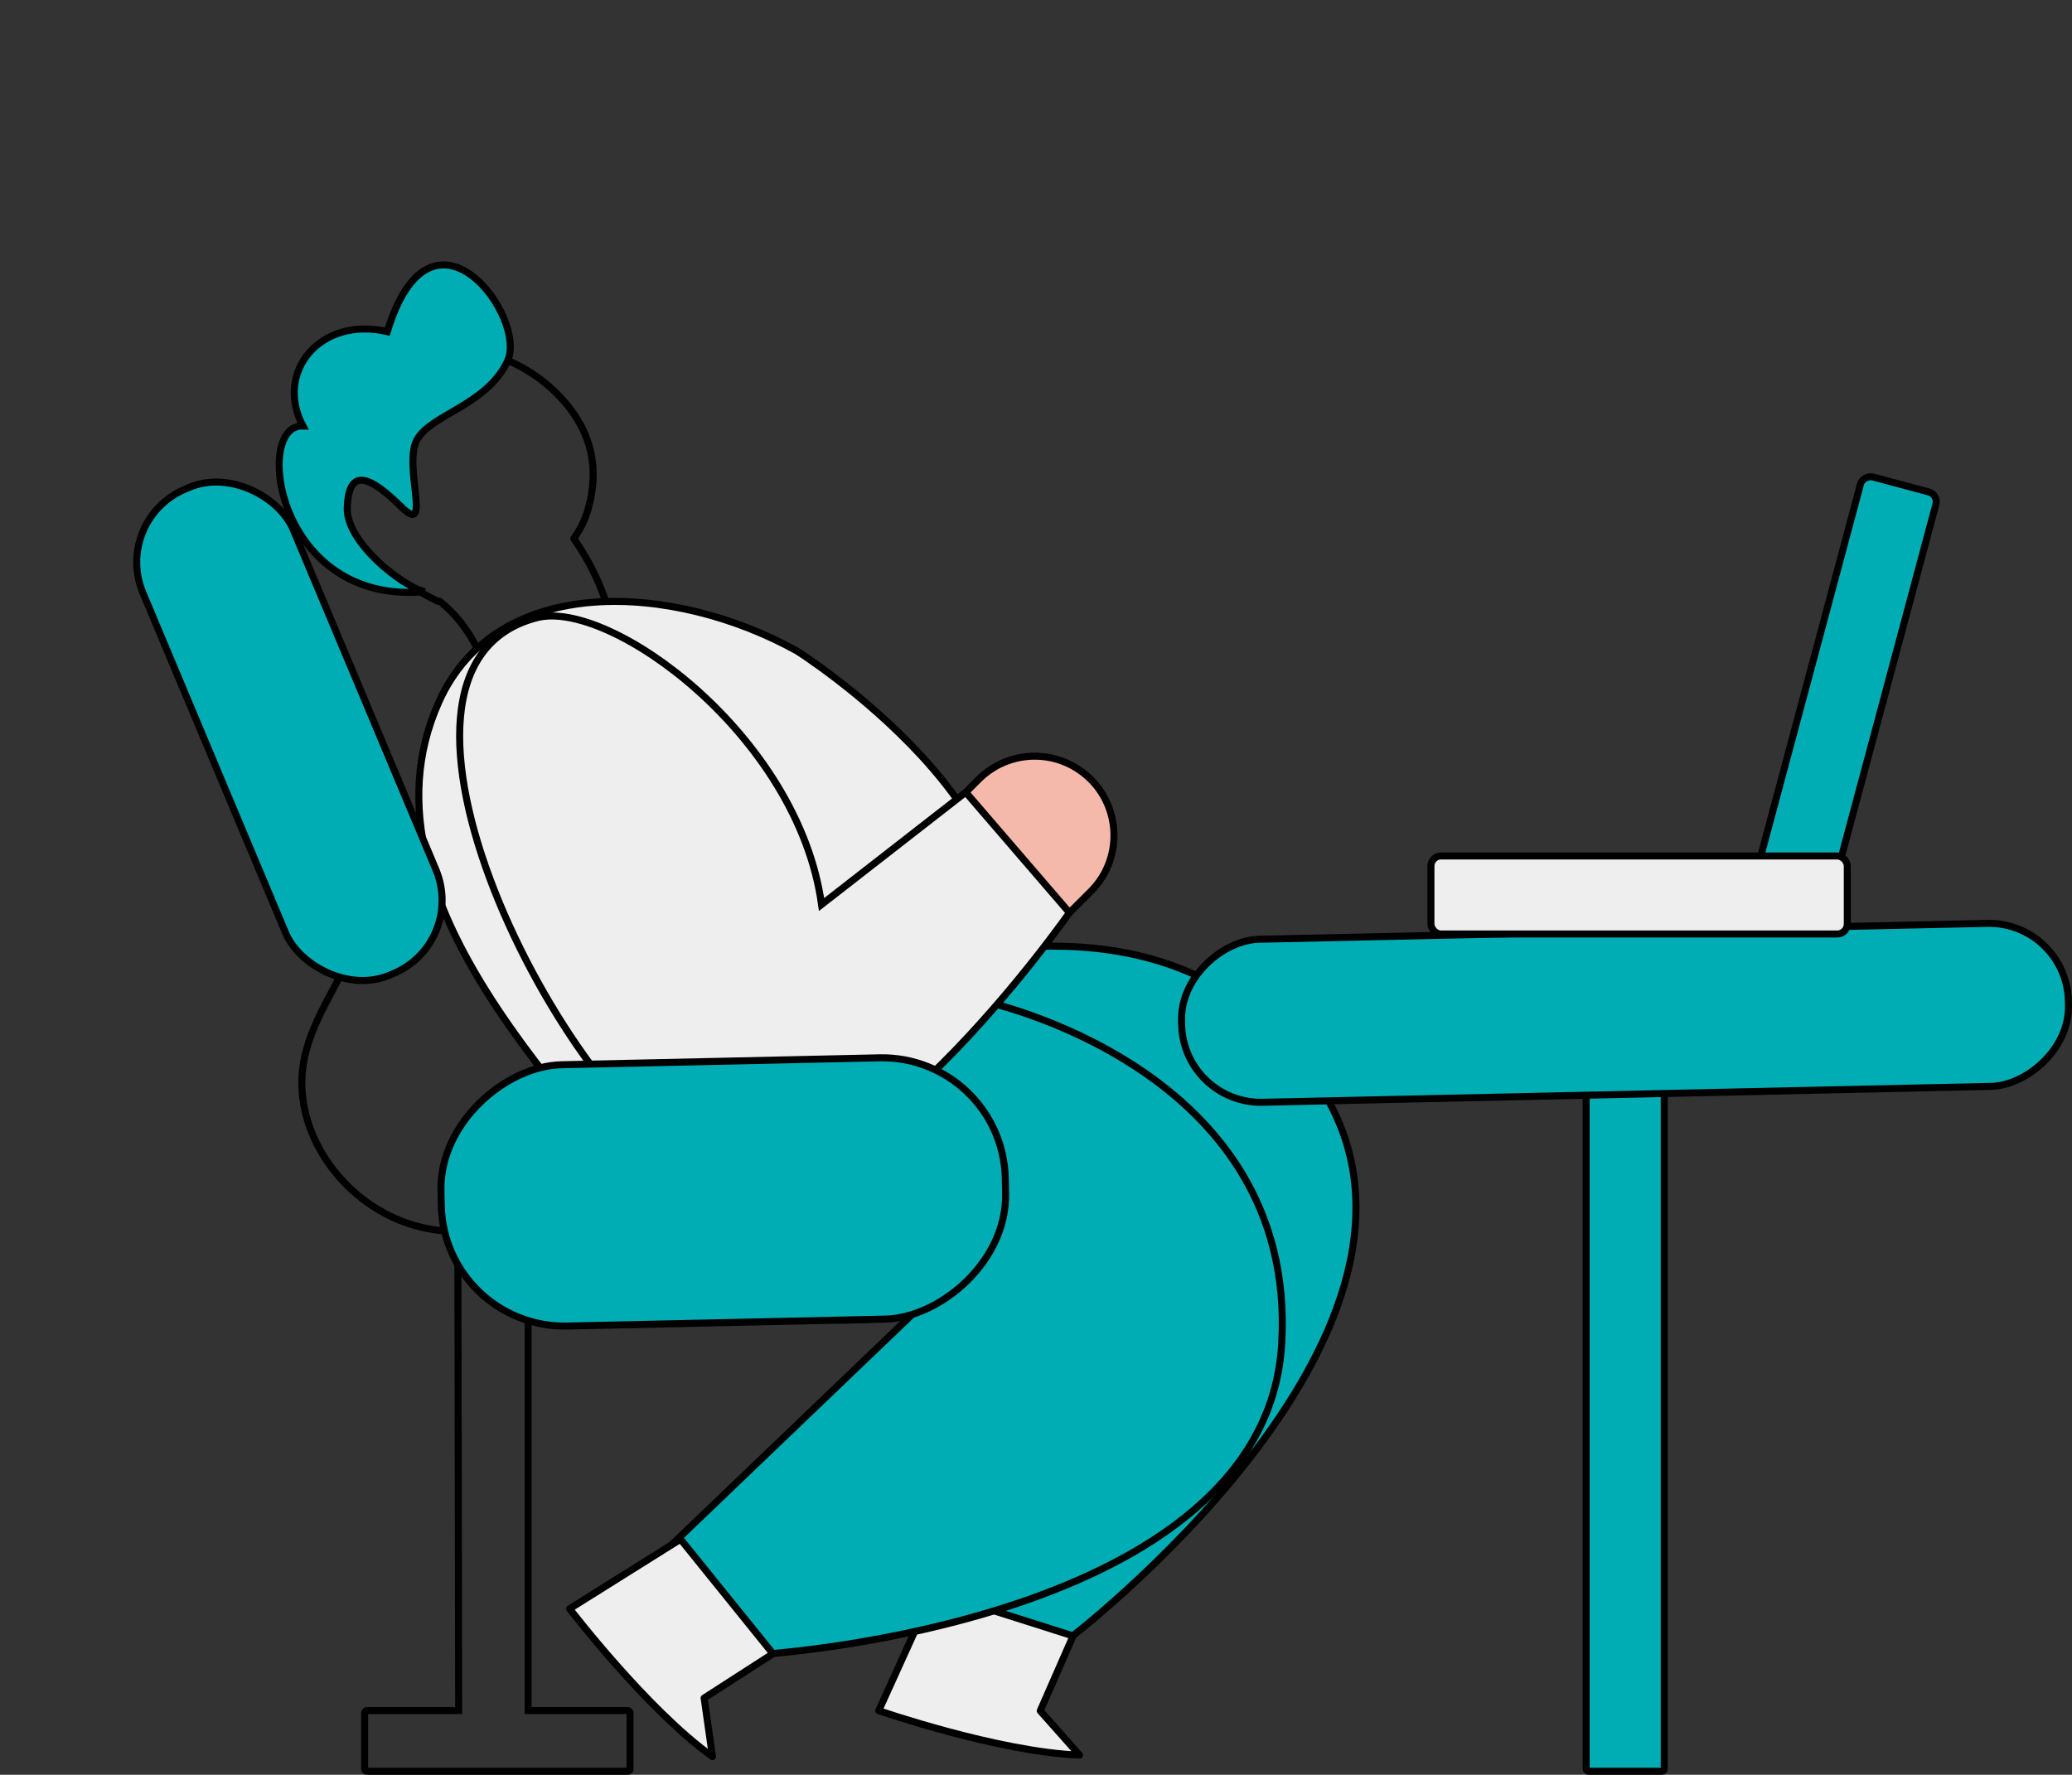 <svg width="413.036" height="353.843" viewBox="0 0 413.036 353.843" fill="none" xmlns="http://www.w3.org/2000/svg" xmlns:xlink="http://www.w3.org/1999/xlink">
	<rect x="0" y="0" width="413.036" height="353.843" fill="#333333" stroke="none"/>
	<desc>
			Created with Pixso.
	</desc>
	<defs/>
	<path id="Rectangle 42" d="M108.73 197.92L176.73 194.63C176.73 194.63 236.55 170.65 264.39 218.72C292.23 266.78 212.63 327.11 212.63 327.11L184.64 321.17L200.71 260.89C200.71 260.89 132.02 277.93 108.73 197.92Z" fill="#00ADB5" fill-opacity="1" fill-rule="nonzero"/>
	<path id="Rectangle 42" d="M176.73 194.63C176.73 194.63 236.55 170.65 264.39 218.72C292.23 266.78 212.63 327.11 212.63 327.11L184.64 321.17L200.71 260.89C200.71 260.89 132.02 277.93 108.73 197.92L176.73 194.63Z" stroke="#000000" stroke-opacity="1" stroke-width="1.399"/>
	<path id="Vector 61" d="M213.91 326.16L185.95 317.29L175.17 341.06C175.17 341.06 199.11 349.33 215.2 349.92L207.36 341.1L213.91 326.16Z" fill="#EEEEEE" fill-opacity="1" fill-rule="nonzero"/>
	<path id="Vector 61" d="M213.91 326.16L207.36 341.1L215.2 349.92C199.11 349.33 175.17 341.06 175.17 341.06L185.95 317.29L213.91 326.16Z" stroke="#000000" stroke-opacity="1" stroke-width="1.399" stroke-linejoin="round"/>
	<path id="Rectangle 41" d="M105.97 200.28L195.71 199.53C195.71 199.53 258.82 212.56 255.49 268.01C252.16 323.46 152.48 329.79 152.48 329.79L132.43 309.39L181.95 261.96C181.95 261.96 114.44 277.23 105.97 200.28Z" fill="#00ADB5" fill-opacity="1" fill-rule="nonzero"/>
	<path id="Rectangle 41" d="M195.71 199.53C195.71 199.53 258.82 212.56 255.49 268.01C252.16 323.46 152.48 329.79 152.48 329.79L132.43 309.39L181.95 261.96C181.95 261.96 114.44 277.23 105.97 200.28L195.71 199.53Z" stroke="#000000" stroke-opacity="1" stroke-width="1.399"/>
	<path id="Vector 60" d="M154.08 329.71L135.66 306.88L113.55 320.74C113.55 320.74 128.94 340.86 142.03 350.23L140.36 338.55L154.08 329.71Z" fill="#EEEEEE" fill-opacity="1" fill-rule="nonzero"/>
	<path id="Vector 60" d="M154.08 329.71L140.36 338.55L142.03 350.23C128.94 340.86 113.55 320.74 113.55 320.74L135.66 306.88L154.08 329.71Z" stroke="#000000" stroke-opacity="1" stroke-width="1.399" stroke-linejoin="round"/>
	<mask id="mask_16_880" fill="white">
		<path id="Union" d="M114.375 107.366C115.665 105.575 116.677 103.551 117.304 101.269C122.039 84.039 107.388 72.858 95.463 69.957C83.539 67.056 43.931 98.365 87.281 119.886C87.398 119.88 87.517 119.873 87.638 119.865C94.584 125.361 96.805 132.615 99.472 141.318C100.559 144.868 101.72 148.659 103.306 152.67L123.129 137.015C123.57 125.346 120.414 116.031 114.375 107.366Z" clip-rule="evenodd" fill="" fill-opacity="1" fill-rule="evenodd"/>
	</mask>
	<path id="Union" d="M114.375 107.366C115.665 105.575 116.677 103.551 117.304 101.269C122.039 84.039 107.388 72.858 95.463 69.957C83.539 67.056 43.931 98.365 87.281 119.886C87.398 119.88 87.517 119.873 87.638 119.865C94.584 125.361 96.805 132.615 99.472 141.318C100.559 144.868 101.72 148.659 103.306 152.67L123.129 137.015C123.57 125.346 120.414 116.031 114.375 107.366Z" clip-rule="evenodd" fill="#F5B9AB" fill-opacity="1" fill-rule="evenodd" mask="url(#mask_16_880)"/>
	<path id="Union" d="M113.808 106.958Q115.76 104.246 116.629 101.083Q119.776 89.633 112.1 80.695Q105.618 73.147 95.298 70.636Q90.894 69.565 83.421 74.106Q75.472 78.936 71.247 86.118Q66.327 94.481 69.25 102.354Q72.8 111.916 87.592 119.26L87.281 119.886L87.239 119.188L87.595 119.167Q87.724 119.159 87.847 119.197Q87.97 119.236 88.072 119.316Q92.863 123.108 95.788 129.081Q97.569 132.719 100.14 141.113L100.14 141.113Q102.381 148.428 103.957 152.413L103.306 152.67L102.873 152.122L122.695 136.466L123.129 137.015L122.43 136.989Q123.034 121.014 113.801 107.766Q113.739 107.677 113.707 107.573Q113.675 107.47 113.676 107.361Q113.677 107.252 113.71 107.149Q113.744 107.046 113.808 106.958ZM114.943 107.775L114.375 107.366L114.949 106.966Q124.45 120.599 123.828 137.042Q123.822 137.195 123.752 137.332Q123.683 137.469 123.562 137.564L103.74 153.219Q103.659 153.283 103.563 153.321Q103.499 153.346 103.432 153.359Q103.364 153.371 103.295 153.37Q103.226 153.369 103.159 153.354Q103.091 153.34 103.028 153.312Q102.965 153.285 102.908 153.246Q102.852 153.206 102.804 153.157Q102.756 153.107 102.719 153.05Q102.681 152.992 102.656 152.928Q101.06 148.891 98.803 141.523L98.803 141.523Q96.264 133.235 94.531 129.696Q91.746 124.008 87.204 120.413L87.638 119.865L87.68 120.563L87.323 120.584Q87.137 120.596 86.97 120.513Q71.682 112.923 67.939 102.841Q64.785 94.345 70.041 85.409Q74.445 77.923 82.695 72.91Q90.662 68.069 95.629 69.277Q106.386 71.894 113.162 79.784Q121.322 89.286 117.978 101.454Q117.042 104.859 114.943 107.775Z" fill="#000000" fill-opacity="1" fill-rule="nonzero"/>
	<path id="Vector 66" d="M69.22 101.36C69.05 108.11 80.17 116.93 84.67 117.97C55.1 120.65 50.43 84.53 60.38 84.93C54.71 74.26 63.73 63 77.21 66.12C86.01 37.14 105.26 63.26 101.15 72.02C97.04 80.77 86.06 82.56 83.16 87.6C80.25 92.65 86.24 107.21 80.03 101.09C73.82 94.97 69.45 92.92 69.22 101.36Z" fill="#00ADB5" fill-opacity="1" fill-rule="nonzero"/>
	<path id="Vector 66" d="M69.22 101.36C69.45 92.92 73.82 94.97 80.03 101.09C86.24 107.21 80.25 92.65 83.16 87.6C86.06 82.56 97.04 80.77 101.15 72.02C105.26 63.26 86.01 37.14 77.21 66.12C63.73 63 54.71 74.26 60.38 84.93C50.43 84.53 55.1 120.65 84.67 117.97C80.17 116.93 69.05 108.11 69.22 101.36Z" stroke="#000000" stroke-opacity="1" stroke-width="1.399"/>
	<path id="Vector 53" d="M197.86 196.47C210.62 167.08 169.65 137.1 160.61 130.94C159.45 130.15 158.27 129.45 157.04 128.77C133.52 115.71 100.43 114 88.38 138.05C67.32 180.09 119.82 223.99 139.22 251.94L197.86 196.47Z" fill="#EEEEEE" fill-opacity="1" fill-rule="nonzero"/>
	<path id="Vector 53" d="M197.86 196.47L139.22 251.94C120.11 224.4 68.87 181.39 87.5 139.92C99.05 114.19 134.23 116.1 158.88 129.79C158.88 129.79 212.17 163.5 197.86 196.47Z" stroke="#000000" stroke-opacity="1" stroke-width="1.399"/>
	<path id="Vector 54" d="M213.68 181.26L193.33 157.32L163.77 180.34C159.09 146.6 121.54 119.39 107.01 123.16C67.96 133.28 112.24 220.93 140.49 233.62C168.73 246.3 213.68 181.26 213.68 181.26Z" fill="#EEEEEE" fill-opacity="1" fill-rule="nonzero"/>
	<path id="Vector 54" d="M213.68 181.26C213.68 181.26 168.73 246.3 140.49 233.62C112.24 220.93 67.96 133.28 107.01 123.16C121.54 119.39 159.09 146.6 163.77 180.34L193.33 157.32L213.68 181.26Z" stroke="#000000" stroke-opacity="1" stroke-width="1.399"/>
	<path id="Vector 59" d="M195.1 155.38L192.52 157.96L213.19 181.97L217.4 177.77C224.48 170.73 223.34 158.98 215.04 153.43C208.78 149.24 200.43 150.06 195.1 155.38Z" fill="#F5B9AB" fill-opacity="1" fill-rule="nonzero"/>
	<path id="Vector 59" d="M195.1 155.38C200.43 150.06 208.78 149.24 215.04 153.43C223.34 158.98 224.48 170.73 217.4 177.77L213.19 181.97L192.52 157.96L195.1 155.38Z" stroke="#000000" stroke-opacity="1" stroke-width="1.399" stroke-linejoin="round"/>
	<mask id="mask_16_887" fill="white">
		<path id="Union" d="M91.935 249.365C91.606 249.28 91.274 249.522 91.274 249.863L91.433 341.04L73.188 341.04C72.911 341.04 72.686 341.264 72.686 341.542L72.686 352.641C72.686 352.918 72.911 353.143 73.188 353.143L125.094 353.143C125.371 353.143 125.596 352.918 125.596 352.641L125.596 341.542C125.596 341.264 125.371 341.04 125.094 341.04L105.279 341.04L105.279 249.388C105.279 249.089 105.019 248.856 104.721 248.89C103.727 249.004 102.793 249.122 101.91 249.233C97.848 249.744 94.855 250.121 91.935 249.365Z" clip-rule="evenodd" fill="" fill-opacity="1" fill-rule="evenodd"/>
	</mask>
	<path id="Union" d="M91.935 249.365C91.606 249.28 91.274 249.522 91.274 249.863L91.433 341.04L73.188 341.04C72.911 341.04 72.686 341.264 72.686 341.542L72.686 352.641C72.686 352.918 72.911 353.143 73.188 353.143L125.094 353.143C125.371 353.143 125.596 352.918 125.596 352.641L125.596 341.542C125.596 341.264 125.371 341.04 125.094 341.04L105.279 341.04L105.279 249.388C105.279 249.089 105.019 248.856 104.721 248.89C103.727 249.004 102.793 249.122 101.91 249.233C97.848 249.744 94.855 250.121 91.935 249.365Z" clip-rule="evenodd" fill="#00ADB5" fill-opacity="1" fill-rule="evenodd" mask="url(#mask_16_887)"/>
	<path id="Union" d="M91.76 250.042Q91.836 250.062 91.899 250.015Q91.974 249.959 91.974 249.862L92.134 341.739L73.188 341.739Q73.27 341.739 73.327 341.681Q73.385 341.623 73.385 341.542L73.385 352.641Q73.385 352.559 73.327 352.502Q73.27 352.444 73.188 352.444L125.094 352.444Q125.012 352.444 124.955 352.502Q124.897 352.559 124.897 352.641L124.897 341.542Q124.897 341.623 124.955 341.681Q125.012 341.739 125.094 341.739L104.579 341.739L104.579 249.388Q104.579 249.477 104.645 249.536Q104.712 249.595 104.801 249.585L101.995 249.927Q100.027 250.175 99.123 250.271Q97.632 250.43 96.522 250.473Q95.205 250.525 94.096 250.432Q92.872 250.33 91.76 250.042ZM92.111 248.688Q93.107 248.946 94.213 249.038Q95.236 249.124 96.467 249.076Q97.531 249.034 98.975 248.88Q99.865 248.785 101.826 248.538L104.642 248.195Q104.903 248.165 105.152 248.247Q105.39 248.325 105.578 248.493Q105.765 248.66 105.869 248.888Q105.978 249.126 105.978 249.388L105.978 341.04L105.279 341.04L105.279 340.34L125.094 340.34Q125.338 340.34 125.562 340.435Q125.778 340.526 125.944 340.692Q126.11 340.858 126.201 341.074Q126.296 341.298 126.296 341.542L126.296 352.641Q126.296 352.885 126.201 353.109Q126.11 353.325 125.944 353.491Q125.778 353.657 125.562 353.748Q125.338 353.843 125.094 353.843L73.188 353.843Q72.944 353.843 72.72 353.748Q72.504 353.657 72.338 353.491Q72.172 353.325 72.081 353.109Q71.986 352.885 71.986 352.641L71.986 341.542Q71.986 341.298 72.081 341.074Q72.172 340.858 72.338 340.692Q72.504 340.526 72.72 340.435Q72.944 340.34 73.188 340.34L91.433 340.34L91.433 341.04L90.734 341.041L90.575 249.864Q90.574 249.567 90.711 249.306Q90.839 249.06 91.063 248.893Q91.283 248.73 91.551 248.674Q91.832 248.616 92.111 248.688Z" fill="#000000" fill-opacity="1" fill-rule="nonzero"/>
	<path id="Vector 85" d="M70.38 158.48C82.32 186.93 59.9 197.35 60.17 216.26C60.53 242.42 103.2 267.67 129.91 213" stroke="#000000" stroke-opacity="1" stroke-width="1.399"/>
	<rect id="Rectangle 49" x="22.37" y="103.616" rx="15.819" width="32.507" height="105.129" transform="rotate(-22.76 22.37 103.616)" fill="#00ADB5" fill-opacity="1"/>
	<rect id="Rectangle 49" x="22.37" y="103.616" rx="15.819" width="32.507" height="105.129" transform="rotate(-22.76 22.37 103.616)" stroke="#000000" stroke-opacity="1" stroke-width="1.399"/>
	<rect id="Rectangle 51" x="316.189" y="211.01" rx="0.502" width="15.562" height="142.132" fill="#00ADB5" fill-opacity="1"/>
	<rect id="Rectangle 51" x="316.189" y="211.01" rx="0.502" width="15.562" height="142.132" stroke="#000000" stroke-opacity="1" stroke-width="1.399"/>
	<rect id="Rectangle 50" x="199.858" y="210.364" rx="24.562" width="52.107" height="112.515" transform="rotate(88.749 199.858 210.364)" fill="#00ADB5" fill-opacity="1"/>
	<rect id="Rectangle 50" x="199.858" y="210.364" rx="24.562" width="52.107" height="112.515" transform="rotate(88.749 199.858 210.364)" stroke="#000000" stroke-opacity="1" stroke-width="1.399"/>
	<rect id="Rectangle 52" x="411.967" y="183.752" rx="15.819" width="32.507" height="176.822" transform="rotate(88.749 411.967 183.752)" fill="#00ADB5" fill-opacity="1"/>
	<rect id="Rectangle 52" x="411.967" y="183.752" rx="15.819" width="32.507" height="176.822" transform="rotate(88.749 411.967 183.752)" stroke="#000000" stroke-opacity="1" stroke-width="1.399"/>
	<rect id="Rectangle 53" x="386.425" y="98.604" rx="2.009" width="82.997" height="15.562" transform="rotate(105 386.425 98.604)" fill="#00ADB5" fill-opacity="1"/>
	<rect id="Rectangle 53" x="386.425" y="98.604" rx="2.009" width="82.997" height="15.562" transform="rotate(105 386.425 98.604)" stroke="#000000" stroke-opacity="1" stroke-width="1.399"/>
	<rect id="Rectangle 54" x="285.245" y="170.656" rx="2.009" width="82.997" height="15.562" fill="#EEEEEE" fill-opacity="1"/>
	<rect id="Rectangle 54" x="285.245" y="170.656" rx="2.009" width="82.997" height="15.562" stroke="#000000" stroke-opacity="1" stroke-width="1.399"/>
</svg>
